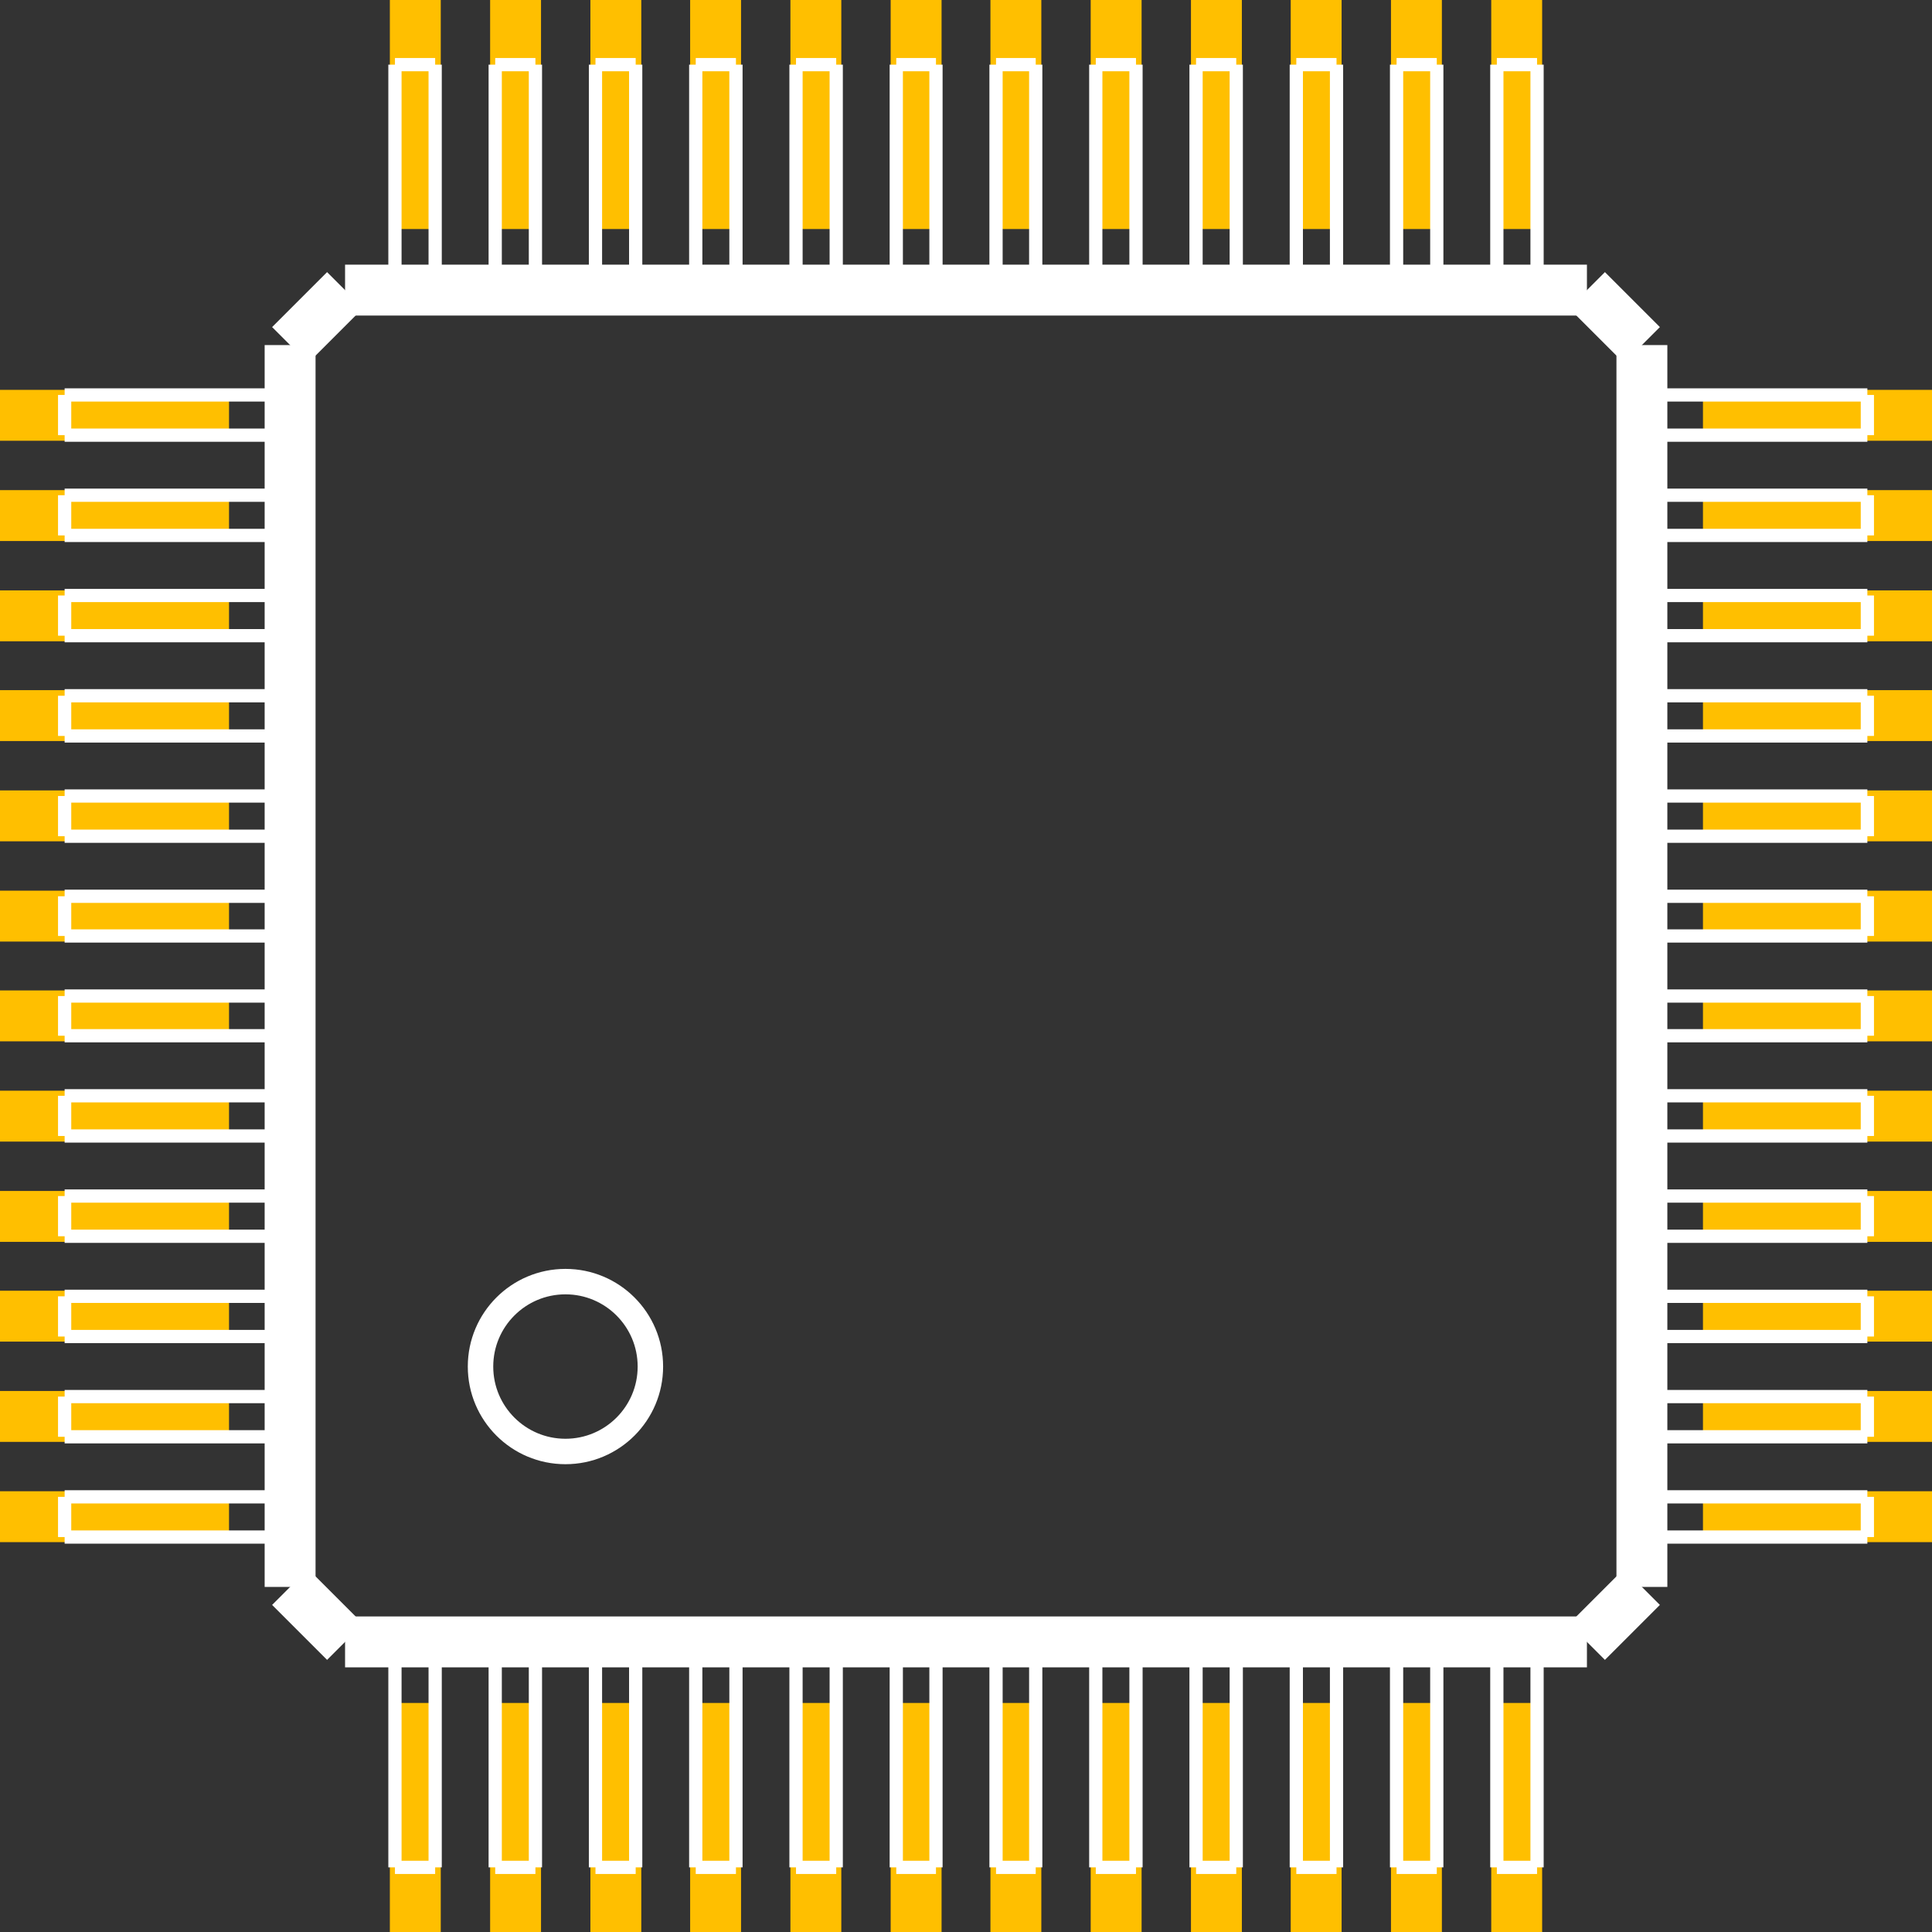 <?xml version="1.0" encoding="UTF-8" standalone="no"?>
<svg xmlns:svg="http://www.w3.org/2000/svg" xmlns="http://www.w3.org/2000/svg" version="1.2" baseProfile="tiny" x="0in" y="0in" width="0.38in" height="0.38in" viewBox="0 0 3796 3796" >
<rect x="0" y="0" width="3796" height="3796" fill="#333333" stroke="none"/>
<title>SparkFun.mod</title>
<desc>Kicad module 'SparkFun-LQFP-48' from file 'SparkFun.mod' converted by Fritzing</desc>
<g id="copper1">
 <rect width="100" x="766" y="3346" fill="#ffbf00" connectorname="1" height="450" id="connector0pad" stroke-width="0"/>
 <rect width="100" x="963" y="3346" fill="#ffbf00" connectorname="2" height="450" id="connector1pad" stroke-width="0"/>
 <rect width="100" x="1160" y="3346" fill="#ffbf00" connectorname="3" height="450" id="connector2pad" stroke-width="0"/>
 <rect width="100" x="1356" y="3346" fill="#ffbf00" connectorname="4" height="450" id="connector3pad" stroke-width="0"/>
 <rect width="100" x="1553" y="3346" fill="#ffbf00" connectorname="5" height="450" id="connector4pad" stroke-width="0"/>
 <rect width="100" x="1750" y="3346" fill="#ffbf00" connectorname="6" height="450" id="connector5pad" stroke-width="0"/>
 <rect width="100" x="1946" y="3346" fill="#ffbf00" connectorname="7" height="450" id="connector6pad" stroke-width="0"/>
 <rect width="100" x="2143" y="3346" fill="#ffbf00" connectorname="8" height="450" id="connector7pad" stroke-width="0"/>
 <rect width="100" x="2340" y="3346" fill="#ffbf00" connectorname="9" height="450" id="connector8pad" stroke-width="0"/>
 <rect width="100" x="2536" y="3346" fill="#ffbf00" connectorname="10" height="450" id="connector9pad" stroke-width="0"/>
 <rect width="100" x="2733" y="3346" fill="#ffbf00" connectorname="11" height="450" id="connector10pad" stroke-width="0"/>
 <rect width="100" x="2930" y="3346" fill="#ffbf00" connectorname="12" height="450" id="connector11pad" stroke-width="0"/>
 <rect width="450" x="3346" y="2930" fill="#ffbf00" connectorname="13" height="100" id="connector12pad" stroke-width="0"/>
 <rect width="450" x="3346" y="2733" fill="#ffbf00" connectorname="14" height="100" id="connector13pad" stroke-width="0"/>
 <rect width="450" x="3346" y="2536" fill="#ffbf00" connectorname="15" height="100" id="connector14pad" stroke-width="0"/>
 <rect width="450" x="3346" y="2340" fill="#ffbf00" connectorname="16" height="100" id="connector15pad" stroke-width="0"/>
 <rect width="450" x="3346" y="2143" fill="#ffbf00" connectorname="17" height="100" id="connector16pad" stroke-width="0"/>
 <rect width="450" x="3346" y="1946" fill="#ffbf00" connectorname="18" height="100" id="connector17pad" stroke-width="0"/>
 <rect width="450" x="3346" y="1750" fill="#ffbf00" connectorname="19" height="100" id="connector18pad" stroke-width="0"/>
 <rect width="450" x="3346" y="1553" fill="#ffbf00" connectorname="20" height="100" id="connector19pad" stroke-width="0"/>
 <rect width="450" x="3346" y="1356" fill="#ffbf00" connectorname="21" height="100" id="connector20pad" stroke-width="0"/>
 <rect width="450" x="3346" y="1160" fill="#ffbf00" connectorname="22" height="100" id="connector21pad" stroke-width="0"/>
 <rect width="450" x="3346" y="963" fill="#ffbf00" connectorname="23" height="100" id="connector22pad" stroke-width="0"/>
 <rect width="450" x="3346" y="766" fill="#ffbf00" connectorname="24" height="100" id="connector23pad" stroke-width="0"/>
 <rect width="100" x="2930" y="0" fill="#ffbf00" connectorname="25" height="450" id="connector24pad" stroke-width="0"/>
 <rect width="100" x="2733" y="0" fill="#ffbf00" connectorname="26" height="450" id="connector25pad" stroke-width="0"/>
 <rect width="100" x="2536" y="0" fill="#ffbf00" connectorname="27" height="450" id="connector26pad" stroke-width="0"/>
 <rect width="100" x="2340" y="0" fill="#ffbf00" connectorname="28" height="450" id="connector27pad" stroke-width="0"/>
 <rect width="100" x="2143" y="0" fill="#ffbf00" connectorname="29" height="450" id="connector28pad" stroke-width="0"/>
 <rect width="100" x="1946" y="0" fill="#ffbf00" connectorname="30" height="450" id="connector29pad" stroke-width="0"/>
 <rect width="100" x="1750" y="0" fill="#ffbf00" connectorname="31" height="450" id="connector30pad" stroke-width="0"/>
 <rect width="100" x="1553" y="0" fill="#ffbf00" connectorname="32" height="450" id="connector31pad" stroke-width="0"/>
 <rect width="100" x="1356" y="0" fill="#ffbf00" connectorname="33" height="450" id="connector32pad" stroke-width="0"/>
 <rect width="100" x="1160" y="0" fill="#ffbf00" connectorname="34" height="450" id="connector33pad" stroke-width="0"/>
 <rect width="100" x="963" y="0" fill="#ffbf00" connectorname="35" height="450" id="connector34pad" stroke-width="0"/>
 <rect width="100" x="766" y="0" fill="#ffbf00" connectorname="36" height="450" id="connector35pad" stroke-width="0"/>
 <rect width="450" x="0" y="766" fill="#ffbf00" connectorname="37" height="100" id="connector36pad" stroke-width="0"/>
 <rect width="450" x="0" y="963" fill="#ffbf00" connectorname="38" height="100" id="connector37pad" stroke-width="0"/>
 <rect width="450" x="0" y="1160" fill="#ffbf00" connectorname="39" height="100" id="connector38pad" stroke-width="0"/>
 <rect width="450" x="0" y="1356" fill="#ffbf00" connectorname="40" height="100" id="connector39pad" stroke-width="0"/>
 <rect width="450" x="0" y="1553" fill="#ffbf00" connectorname="41" height="100" id="connector40pad" stroke-width="0"/>
 <rect width="450" x="0" y="1750" fill="#ffbf00" connectorname="42" height="100" id="connector41pad" stroke-width="0"/>
 <rect width="450" x="0" y="1946" fill="#ffbf00" connectorname="43" height="100" id="connector42pad" stroke-width="0"/>
 <rect width="450" x="0" y="2143" fill="#ffbf00" connectorname="44" height="100" id="connector43pad" stroke-width="0"/>
 <rect width="450" x="0" y="2340" fill="#ffbf00" connectorname="45" height="100" id="connector44pad" stroke-width="0"/>
 <rect width="450" x="0" y="2536" fill="#ffbf00" connectorname="46" height="100" id="connector45pad" stroke-width="0"/>
 <rect width="450" x="0" y="2733" fill="#ffbf00" connectorname="47" height="100" id="connector46pad" stroke-width="0"/>
 <rect width="450" x="0" y="2930" fill="#ffbf00" connectorname="48" height="100" id="connector47pad" stroke-width="0"/>
</g>
<g id="silkscreen">
 <line fill="none" stroke="white" y1="3669" x1="776" y2="3669" stroke-width="26" x2="855"/>
 <line fill="none" stroke="white" y1="3669" x1="855" y2="3256" stroke-width="26" x2="855"/>
 <line fill="none" stroke="white" y1="3256" x1="776" y2="3256" stroke-width="26" x2="855"/>
 <line fill="none" stroke="white" y1="3669" x1="776" y2="3256" stroke-width="26" x2="776"/>
 <line fill="none" stroke="white" y1="3669" x1="973" y2="3669" stroke-width="26" x2="1052"/>
 <line fill="none" stroke="white" y1="3669" x1="1052" y2="3256" stroke-width="26" x2="1052"/>
 <line fill="none" stroke="white" y1="3256" x1="973" y2="3256" stroke-width="26" x2="1052"/>
 <line fill="none" stroke="white" y1="3669" x1="973" y2="3256" stroke-width="26" x2="973"/>
 <line fill="none" stroke="white" y1="3669" x1="1170" y2="3669" stroke-width="26" x2="1249"/>
 <line fill="none" stroke="white" y1="3669" x1="1249" y2="3256" stroke-width="26" x2="1249"/>
 <line fill="none" stroke="white" y1="3256" x1="1170" y2="3256" stroke-width="26" x2="1249"/>
 <line fill="none" stroke="white" y1="3669" x1="1170" y2="3256" stroke-width="26" x2="1170"/>
 <line fill="none" stroke="white" y1="3669" x1="1367" y2="3669" stroke-width="26" x2="1446"/>
 <line fill="none" stroke="white" y1="3669" x1="1446" y2="3256" stroke-width="26" x2="1446"/>
 <line fill="none" stroke="white" y1="3256" x1="1367" y2="3256" stroke-width="26" x2="1446"/>
 <line fill="none" stroke="white" y1="3669" x1="1367" y2="3256" stroke-width="26" x2="1367"/>
 <line fill="none" stroke="white" y1="3669" x1="1564" y2="3669" stroke-width="26" x2="1643"/>
 <line fill="none" stroke="white" y1="3669" x1="1643" y2="3256" stroke-width="26" x2="1643"/>
 <line fill="none" stroke="white" y1="3256" x1="1564" y2="3256" stroke-width="26" x2="1643"/>
 <line fill="none" stroke="white" y1="3669" x1="1564" y2="3256" stroke-width="26" x2="1564"/>
 <line fill="none" stroke="white" y1="3669" x1="1761" y2="3669" stroke-width="26" x2="1839"/>
 <line fill="none" stroke="white" y1="3669" x1="1839" y2="3256" stroke-width="26" x2="1839"/>
 <line fill="none" stroke="white" y1="3256" x1="1761" y2="3256" stroke-width="26" x2="1839"/>
 <line fill="none" stroke="white" y1="3669" x1="1761" y2="3256" stroke-width="26" x2="1761"/>
 <line fill="none" stroke="white" y1="3669" x1="1957" y2="3669" stroke-width="26" x2="2035"/>
 <line fill="none" stroke="white" y1="3669" x1="2035" y2="3256" stroke-width="26" x2="2035"/>
 <line fill="none" stroke="white" y1="3256" x1="1957" y2="3256" stroke-width="26" x2="2035"/>
 <line fill="none" stroke="white" y1="3669" x1="1957" y2="3256" stroke-width="26" x2="1957"/>
 <line fill="none" stroke="white" y1="3669" x1="2153" y2="3669" stroke-width="26" x2="2232"/>
 <line fill="none" stroke="white" y1="3669" x1="2232" y2="3256" stroke-width="26" x2="2232"/>
 <line fill="none" stroke="white" y1="3256" x1="2153" y2="3256" stroke-width="26" x2="2232"/>
 <line fill="none" stroke="white" y1="3669" x1="2153" y2="3256" stroke-width="26" x2="2153"/>
 <line fill="none" stroke="white" y1="3669" x1="2350" y2="3669" stroke-width="26" x2="2429"/>
 <line fill="none" stroke="white" y1="3669" x1="2429" y2="3256" stroke-width="26" x2="2429"/>
 <line fill="none" stroke="white" y1="3256" x1="2350" y2="3256" stroke-width="26" x2="2429"/>
 <line fill="none" stroke="white" y1="3669" x1="2350" y2="3256" stroke-width="26" x2="2350"/>
 <line fill="none" stroke="white" y1="3669" x1="2547" y2="3669" stroke-width="26" x2="2626"/>
 <line fill="none" stroke="white" y1="3669" x1="2626" y2="3256" stroke-width="26" x2="2626"/>
 <line fill="none" stroke="white" y1="3256" x1="2547" y2="3256" stroke-width="26" x2="2626"/>
 <line fill="none" stroke="white" y1="3669" x1="2547" y2="3256" stroke-width="26" x2="2547"/>
 <line fill="none" stroke="white" y1="3669" x1="2744" y2="3669" stroke-width="26" x2="2823"/>
 <line fill="none" stroke="white" y1="3669" x1="2823" y2="3256" stroke-width="26" x2="2823"/>
 <line fill="none" stroke="white" y1="3256" x1="2744" y2="3256" stroke-width="26" x2="2823"/>
 <line fill="none" stroke="white" y1="3669" x1="2744" y2="3256" stroke-width="26" x2="2744"/>
 <line fill="none" stroke="white" y1="3669" x1="2941" y2="3669" stroke-width="26" x2="3020"/>
 <line fill="none" stroke="white" y1="3669" x1="3020" y2="3256" stroke-width="26" x2="3020"/>
 <line fill="none" stroke="white" y1="3256" x1="2941" y2="3256" stroke-width="26" x2="3020"/>
 <line fill="none" stroke="white" y1="3669" x1="2941" y2="3256" stroke-width="26" x2="2941"/>
 <line fill="none" stroke="white" y1="3020" x1="3256" y2="3020" stroke-width="26" x2="3669"/>
 <line fill="none" stroke="white" y1="3020" x1="3669" y2="2941" stroke-width="26" x2="3669"/>
 <line fill="none" stroke="white" y1="2941" x1="3256" y2="2941" stroke-width="26" x2="3669"/>
 <line fill="none" stroke="white" y1="3020" x1="3256" y2="2941" stroke-width="26" x2="3256"/>
 <line fill="none" stroke="white" y1="2823" x1="3256" y2="2823" stroke-width="26" x2="3669"/>
 <line fill="none" stroke="white" y1="2823" x1="3669" y2="2744" stroke-width="26" x2="3669"/>
 <line fill="none" stroke="white" y1="2744" x1="3256" y2="2744" stroke-width="26" x2="3669"/>
 <line fill="none" stroke="white" y1="2823" x1="3256" y2="2744" stroke-width="26" x2="3256"/>
 <line fill="none" stroke="white" y1="2626" x1="3256" y2="2626" stroke-width="26" x2="3669"/>
 <line fill="none" stroke="white" y1="2626" x1="3669" y2="2547" stroke-width="26" x2="3669"/>
 <line fill="none" stroke="white" y1="2547" x1="3256" y2="2547" stroke-width="26" x2="3669"/>
 <line fill="none" stroke="white" y1="2626" x1="3256" y2="2547" stroke-width="26" x2="3256"/>
 <line fill="none" stroke="white" y1="2429" x1="3256" y2="2429" stroke-width="26" x2="3669"/>
 <line fill="none" stroke="white" y1="2429" x1="3669" y2="2350" stroke-width="26" x2="3669"/>
 <line fill="none" stroke="white" y1="2350" x1="3256" y2="2350" stroke-width="26" x2="3669"/>
 <line fill="none" stroke="white" y1="2429" x1="3256" y2="2350" stroke-width="26" x2="3256"/>
 <line fill="none" stroke="white" y1="2232" x1="3256" y2="2232" stroke-width="26" x2="3669"/>
 <line fill="none" stroke="white" y1="2232" x1="3669" y2="2153" stroke-width="26" x2="3669"/>
 <line fill="none" stroke="white" y1="2153" x1="3256" y2="2153" stroke-width="26" x2="3669"/>
 <line fill="none" stroke="white" y1="2232" x1="3256" y2="2153" stroke-width="26" x2="3256"/>
 <line fill="none" stroke="white" y1="2035" x1="3256" y2="2035" stroke-width="26" x2="3669"/>
 <line fill="none" stroke="white" y1="2035" x1="3669" y2="1957" stroke-width="26" x2="3669"/>
 <line fill="none" stroke="white" y1="1957" x1="3256" y2="1957" stroke-width="26" x2="3669"/>
 <line fill="none" stroke="white" y1="2035" x1="3256" y2="1957" stroke-width="26" x2="3256"/>
 <line fill="none" stroke="white" y1="1839" x1="3256" y2="1839" stroke-width="26" x2="3669"/>
 <line fill="none" stroke="white" y1="1839" x1="3669" y2="1761" stroke-width="26" x2="3669"/>
 <line fill="none" stroke="white" y1="1761" x1="3256" y2="1761" stroke-width="26" x2="3669"/>
 <line fill="none" stroke="white" y1="1839" x1="3256" y2="1761" stroke-width="26" x2="3256"/>
 <line fill="none" stroke="white" y1="1643" x1="3256" y2="1643" stroke-width="26" x2="3669"/>
 <line fill="none" stroke="white" y1="1643" x1="3669" y2="1564" stroke-width="26" x2="3669"/>
 <line fill="none" stroke="white" y1="1564" x1="3256" y2="1564" stroke-width="26" x2="3669"/>
 <line fill="none" stroke="white" y1="1643" x1="3256" y2="1564" stroke-width="26" x2="3256"/>
 <line fill="none" stroke="white" y1="1446" x1="3256" y2="1446" stroke-width="26" x2="3669"/>
 <line fill="none" stroke="white" y1="1446" x1="3669" y2="1367" stroke-width="26" x2="3669"/>
 <line fill="none" stroke="white" y1="1367" x1="3256" y2="1367" stroke-width="26" x2="3669"/>
 <line fill="none" stroke="white" y1="1446" x1="3256" y2="1367" stroke-width="26" x2="3256"/>
 <line fill="none" stroke="white" y1="1249" x1="3256" y2="1249" stroke-width="26" x2="3669"/>
 <line fill="none" stroke="white" y1="1249" x1="3669" y2="1170" stroke-width="26" x2="3669"/>
 <line fill="none" stroke="white" y1="1170" x1="3256" y2="1170" stroke-width="26" x2="3669"/>
 <line fill="none" stroke="white" y1="1249" x1="3256" y2="1170" stroke-width="26" x2="3256"/>
 <line fill="none" stroke="white" y1="1052" x1="3256" y2="1052" stroke-width="26" x2="3669"/>
 <line fill="none" stroke="white" y1="1052" x1="3669" y2="973" stroke-width="26" x2="3669"/>
 <line fill="none" stroke="white" y1="973" x1="3256" y2="973" stroke-width="26" x2="3669"/>
 <line fill="none" stroke="white" y1="1052" x1="3256" y2="973" stroke-width="26" x2="3256"/>
 <line fill="none" stroke="white" y1="855" x1="3256" y2="855" stroke-width="26" x2="3669"/>
 <line fill="none" stroke="white" y1="855" x1="3669" y2="776" stroke-width="26" x2="3669"/>
 <line fill="none" stroke="white" y1="776" x1="3256" y2="776" stroke-width="26" x2="3669"/>
 <line fill="none" stroke="white" y1="855" x1="3256" y2="776" stroke-width="26" x2="3256"/>
 <line fill="none" stroke="white" y1="540" x1="2941" y2="540" stroke-width="26" x2="3020"/>
 <line fill="none" stroke="white" y1="540" x1="3020" y2="127" stroke-width="26" x2="3020"/>
 <line fill="none" stroke="white" y1="127" x1="2941" y2="127" stroke-width="26" x2="3020"/>
 <line fill="none" stroke="white" y1="540" x1="2941" y2="127" stroke-width="26" x2="2941"/>
 <line fill="none" stroke="white" y1="540" x1="2744" y2="540" stroke-width="26" x2="2823"/>
 <line fill="none" stroke="white" y1="540" x1="2823" y2="127" stroke-width="26" x2="2823"/>
 <line fill="none" stroke="white" y1="127" x1="2744" y2="127" stroke-width="26" x2="2823"/>
 <line fill="none" stroke="white" y1="540" x1="2744" y2="127" stroke-width="26" x2="2744"/>
 <line fill="none" stroke="white" y1="540" x1="2547" y2="540" stroke-width="26" x2="2626"/>
 <line fill="none" stroke="white" y1="540" x1="2626" y2="127" stroke-width="26" x2="2626"/>
 <line fill="none" stroke="white" y1="127" x1="2547" y2="127" stroke-width="26" x2="2626"/>
 <line fill="none" stroke="white" y1="540" x1="2547" y2="127" stroke-width="26" x2="2547"/>
 <line fill="none" stroke="white" y1="540" x1="2350" y2="540" stroke-width="26" x2="2429"/>
 <line fill="none" stroke="white" y1="540" x1="2429" y2="127" stroke-width="26" x2="2429"/>
 <line fill="none" stroke="white" y1="127" x1="2350" y2="127" stroke-width="26" x2="2429"/>
 <line fill="none" stroke="white" y1="540" x1="2350" y2="127" stroke-width="26" x2="2350"/>
 <line fill="none" stroke="white" y1="540" x1="2153" y2="540" stroke-width="26" x2="2232"/>
 <line fill="none" stroke="white" y1="540" x1="2232" y2="127" stroke-width="26" x2="2232"/>
 <line fill="none" stroke="white" y1="127" x1="2153" y2="127" stroke-width="26" x2="2232"/>
 <line fill="none" stroke="white" y1="540" x1="2153" y2="127" stroke-width="26" x2="2153"/>
 <line fill="none" stroke="white" y1="540" x1="1957" y2="540" stroke-width="26" x2="2035"/>
 <line fill="none" stroke="white" y1="540" x1="2035" y2="127" stroke-width="26" x2="2035"/>
 <line fill="none" stroke="white" y1="127" x1="1957" y2="127" stroke-width="26" x2="2035"/>
 <line fill="none" stroke="white" y1="540" x1="1957" y2="127" stroke-width="26" x2="1957"/>
 <line fill="none" stroke="white" y1="540" x1="1761" y2="540" stroke-width="26" x2="1839"/>
 <line fill="none" stroke="white" y1="540" x1="1839" y2="127" stroke-width="26" x2="1839"/>
 <line fill="none" stroke="white" y1="127" x1="1761" y2="127" stroke-width="26" x2="1839"/>
 <line fill="none" stroke="white" y1="540" x1="1761" y2="127" stroke-width="26" x2="1761"/>
 <line fill="none" stroke="white" y1="540" x1="1564" y2="540" stroke-width="26" x2="1643"/>
 <line fill="none" stroke="white" y1="540" x1="1643" y2="127" stroke-width="26" x2="1643"/>
 <line fill="none" stroke="white" y1="127" x1="1564" y2="127" stroke-width="26" x2="1643"/>
 <line fill="none" stroke="white" y1="540" x1="1564" y2="127" stroke-width="26" x2="1564"/>
 <line fill="none" stroke="white" y1="540" x1="1367" y2="540" stroke-width="26" x2="1446"/>
 <line fill="none" stroke="white" y1="540" x1="1446" y2="127" stroke-width="26" x2="1446"/>
 <line fill="none" stroke="white" y1="127" x1="1367" y2="127" stroke-width="26" x2="1446"/>
 <line fill="none" stroke="white" y1="540" x1="1367" y2="127" stroke-width="26" x2="1367"/>
 <line fill="none" stroke="white" y1="540" x1="1170" y2="540" stroke-width="26" x2="1249"/>
 <line fill="none" stroke="white" y1="540" x1="1249" y2="127" stroke-width="26" x2="1249"/>
 <line fill="none" stroke="white" y1="127" x1="1170" y2="127" stroke-width="26" x2="1249"/>
 <line fill="none" stroke="white" y1="540" x1="1170" y2="127" stroke-width="26" x2="1170"/>
 <line fill="none" stroke="white" y1="540" x1="973" y2="540" stroke-width="26" x2="1052"/>
 <line fill="none" stroke="white" y1="540" x1="1052" y2="127" stroke-width="26" x2="1052"/>
 <line fill="none" stroke="white" y1="127" x1="973" y2="127" stroke-width="26" x2="1052"/>
 <line fill="none" stroke="white" y1="540" x1="973" y2="127" stroke-width="26" x2="973"/>
 <line fill="none" stroke="white" y1="540" x1="776" y2="540" stroke-width="26" x2="855"/>
 <line fill="none" stroke="white" y1="540" x1="855" y2="127" stroke-width="26" x2="855"/>
 <line fill="none" stroke="white" y1="127" x1="776" y2="127" stroke-width="26" x2="855"/>
 <line fill="none" stroke="white" y1="540" x1="776" y2="127" stroke-width="26" x2="776"/>
 <line fill="none" stroke="white" y1="855" x1="127" y2="855" stroke-width="26" x2="540"/>
 <line fill="none" stroke="white" y1="855" x1="540" y2="776" stroke-width="26" x2="540"/>
 <line fill="none" stroke="white" y1="776" x1="127" y2="776" stroke-width="26" x2="540"/>
 <line fill="none" stroke="white" y1="855" x1="127" y2="776" stroke-width="26" x2="127"/>
 <line fill="none" stroke="white" y1="1052" x1="127" y2="1052" stroke-width="26" x2="540"/>
 <line fill="none" stroke="white" y1="1052" x1="540" y2="973" stroke-width="26" x2="540"/>
 <line fill="none" stroke="white" y1="973" x1="127" y2="973" stroke-width="26" x2="540"/>
 <line fill="none" stroke="white" y1="1052" x1="127" y2="973" stroke-width="26" x2="127"/>
 <line fill="none" stroke="white" y1="1249" x1="127" y2="1249" stroke-width="26" x2="540"/>
 <line fill="none" stroke="white" y1="1249" x1="540" y2="1170" stroke-width="26" x2="540"/>
 <line fill="none" stroke="white" y1="1170" x1="127" y2="1170" stroke-width="26" x2="540"/>
 <line fill="none" stroke="white" y1="1249" x1="127" y2="1170" stroke-width="26" x2="127"/>
 <line fill="none" stroke="white" y1="1446" x1="127" y2="1446" stroke-width="26" x2="540"/>
 <line fill="none" stroke="white" y1="1446" x1="540" y2="1367" stroke-width="26" x2="540"/>
 <line fill="none" stroke="white" y1="1367" x1="127" y2="1367" stroke-width="26" x2="540"/>
 <line fill="none" stroke="white" y1="1446" x1="127" y2="1367" stroke-width="26" x2="127"/>
 <line fill="none" stroke="white" y1="1643" x1="127" y2="1643" stroke-width="26" x2="540"/>
 <line fill="none" stroke="white" y1="1643" x1="540" y2="1564" stroke-width="26" x2="540"/>
 <line fill="none" stroke="white" y1="1564" x1="127" y2="1564" stroke-width="26" x2="540"/>
 <line fill="none" stroke="white" y1="1643" x1="127" y2="1564" stroke-width="26" x2="127"/>
 <line fill="none" stroke="white" y1="1839" x1="127" y2="1839" stroke-width="26" x2="540"/>
 <line fill="none" stroke="white" y1="1839" x1="540" y2="1761" stroke-width="26" x2="540"/>
 <line fill="none" stroke="white" y1="1761" x1="127" y2="1761" stroke-width="26" x2="540"/>
 <line fill="none" stroke="white" y1="1839" x1="127" y2="1761" stroke-width="26" x2="127"/>
 <line fill="none" stroke="white" y1="2035" x1="127" y2="2035" stroke-width="26" x2="540"/>
 <line fill="none" stroke="white" y1="2035" x1="540" y2="1957" stroke-width="26" x2="540"/>
 <line fill="none" stroke="white" y1="1957" x1="127" y2="1957" stroke-width="26" x2="540"/>
 <line fill="none" stroke="white" y1="2035" x1="127" y2="1957" stroke-width="26" x2="127"/>
 <line fill="none" stroke="white" y1="2232" x1="127" y2="2232" stroke-width="26" x2="540"/>
 <line fill="none" stroke="white" y1="2232" x1="540" y2="2153" stroke-width="26" x2="540"/>
 <line fill="none" stroke="white" y1="2153" x1="127" y2="2153" stroke-width="26" x2="540"/>
 <line fill="none" stroke="white" y1="2232" x1="127" y2="2153" stroke-width="26" x2="127"/>
 <line fill="none" stroke="white" y1="2429" x1="127" y2="2429" stroke-width="26" x2="540"/>
 <line fill="none" stroke="white" y1="2429" x1="540" y2="2350" stroke-width="26" x2="540"/>
 <line fill="none" stroke="white" y1="2350" x1="127" y2="2350" stroke-width="26" x2="540"/>
 <line fill="none" stroke="white" y1="2429" x1="127" y2="2350" stroke-width="26" x2="127"/>
 <line fill="none" stroke="white" y1="2626" x1="127" y2="2626" stroke-width="26" x2="540"/>
 <line fill="none" stroke="white" y1="2626" x1="540" y2="2547" stroke-width="26" x2="540"/>
 <line fill="none" stroke="white" y1="2547" x1="127" y2="2547" stroke-width="26" x2="540"/>
 <line fill="none" stroke="white" y1="2626" x1="127" y2="2547" stroke-width="26" x2="127"/>
 <line fill="none" stroke="white" y1="2823" x1="127" y2="2823" stroke-width="26" x2="540"/>
 <line fill="none" stroke="white" y1="2823" x1="540" y2="2744" stroke-width="26" x2="540"/>
 <line fill="none" stroke="white" y1="2744" x1="127" y2="2744" stroke-width="26" x2="540"/>
 <line fill="none" stroke="white" y1="2823" x1="127" y2="2744" stroke-width="26" x2="127"/>
 <line fill="none" stroke="white" y1="3020" x1="127" y2="3020" stroke-width="26" x2="540"/>
 <line fill="none" stroke="white" y1="3020" x1="540" y2="2941" stroke-width="26" x2="540"/>
 <line fill="none" stroke="white" y1="2941" x1="127" y2="2941" stroke-width="26" x2="540"/>
 <line fill="none" stroke="white" y1="3020" x1="127" y2="2941" stroke-width="26" x2="127"/>
 <line fill="none" stroke="white" y1="678" x1="570" y2="570" stroke-width="100" x2="678"/>
 <line fill="none" stroke="white" y1="570" x1="678" y2="570" stroke-width="100" x2="3118"/>
 <line fill="none" stroke="white" y1="570" x1="3118" y2="678" stroke-width="100" x2="3226"/>
 <line fill="none" stroke="white" y1="678" x1="3226" y2="3118" stroke-width="100" x2="3226"/>
 <line fill="none" stroke="white" y1="3118" x1="3226" y2="3226" stroke-width="100" x2="3118"/>
 <line fill="none" stroke="white" y1="3226" x1="3118" y2="3226" stroke-width="100" x2="678"/>
 <line fill="none" stroke="white" y1="3226" x1="678" y2="3118" stroke-width="100" x2="570"/>
 <line fill="none" stroke="white" y1="3118" x1="570" y2="678" stroke-width="100" x2="570"/>
 <circle fill="none" cx="1111" cy="2685" stroke="white" r="166.877" stroke-width="50"/>
</g>
</svg>